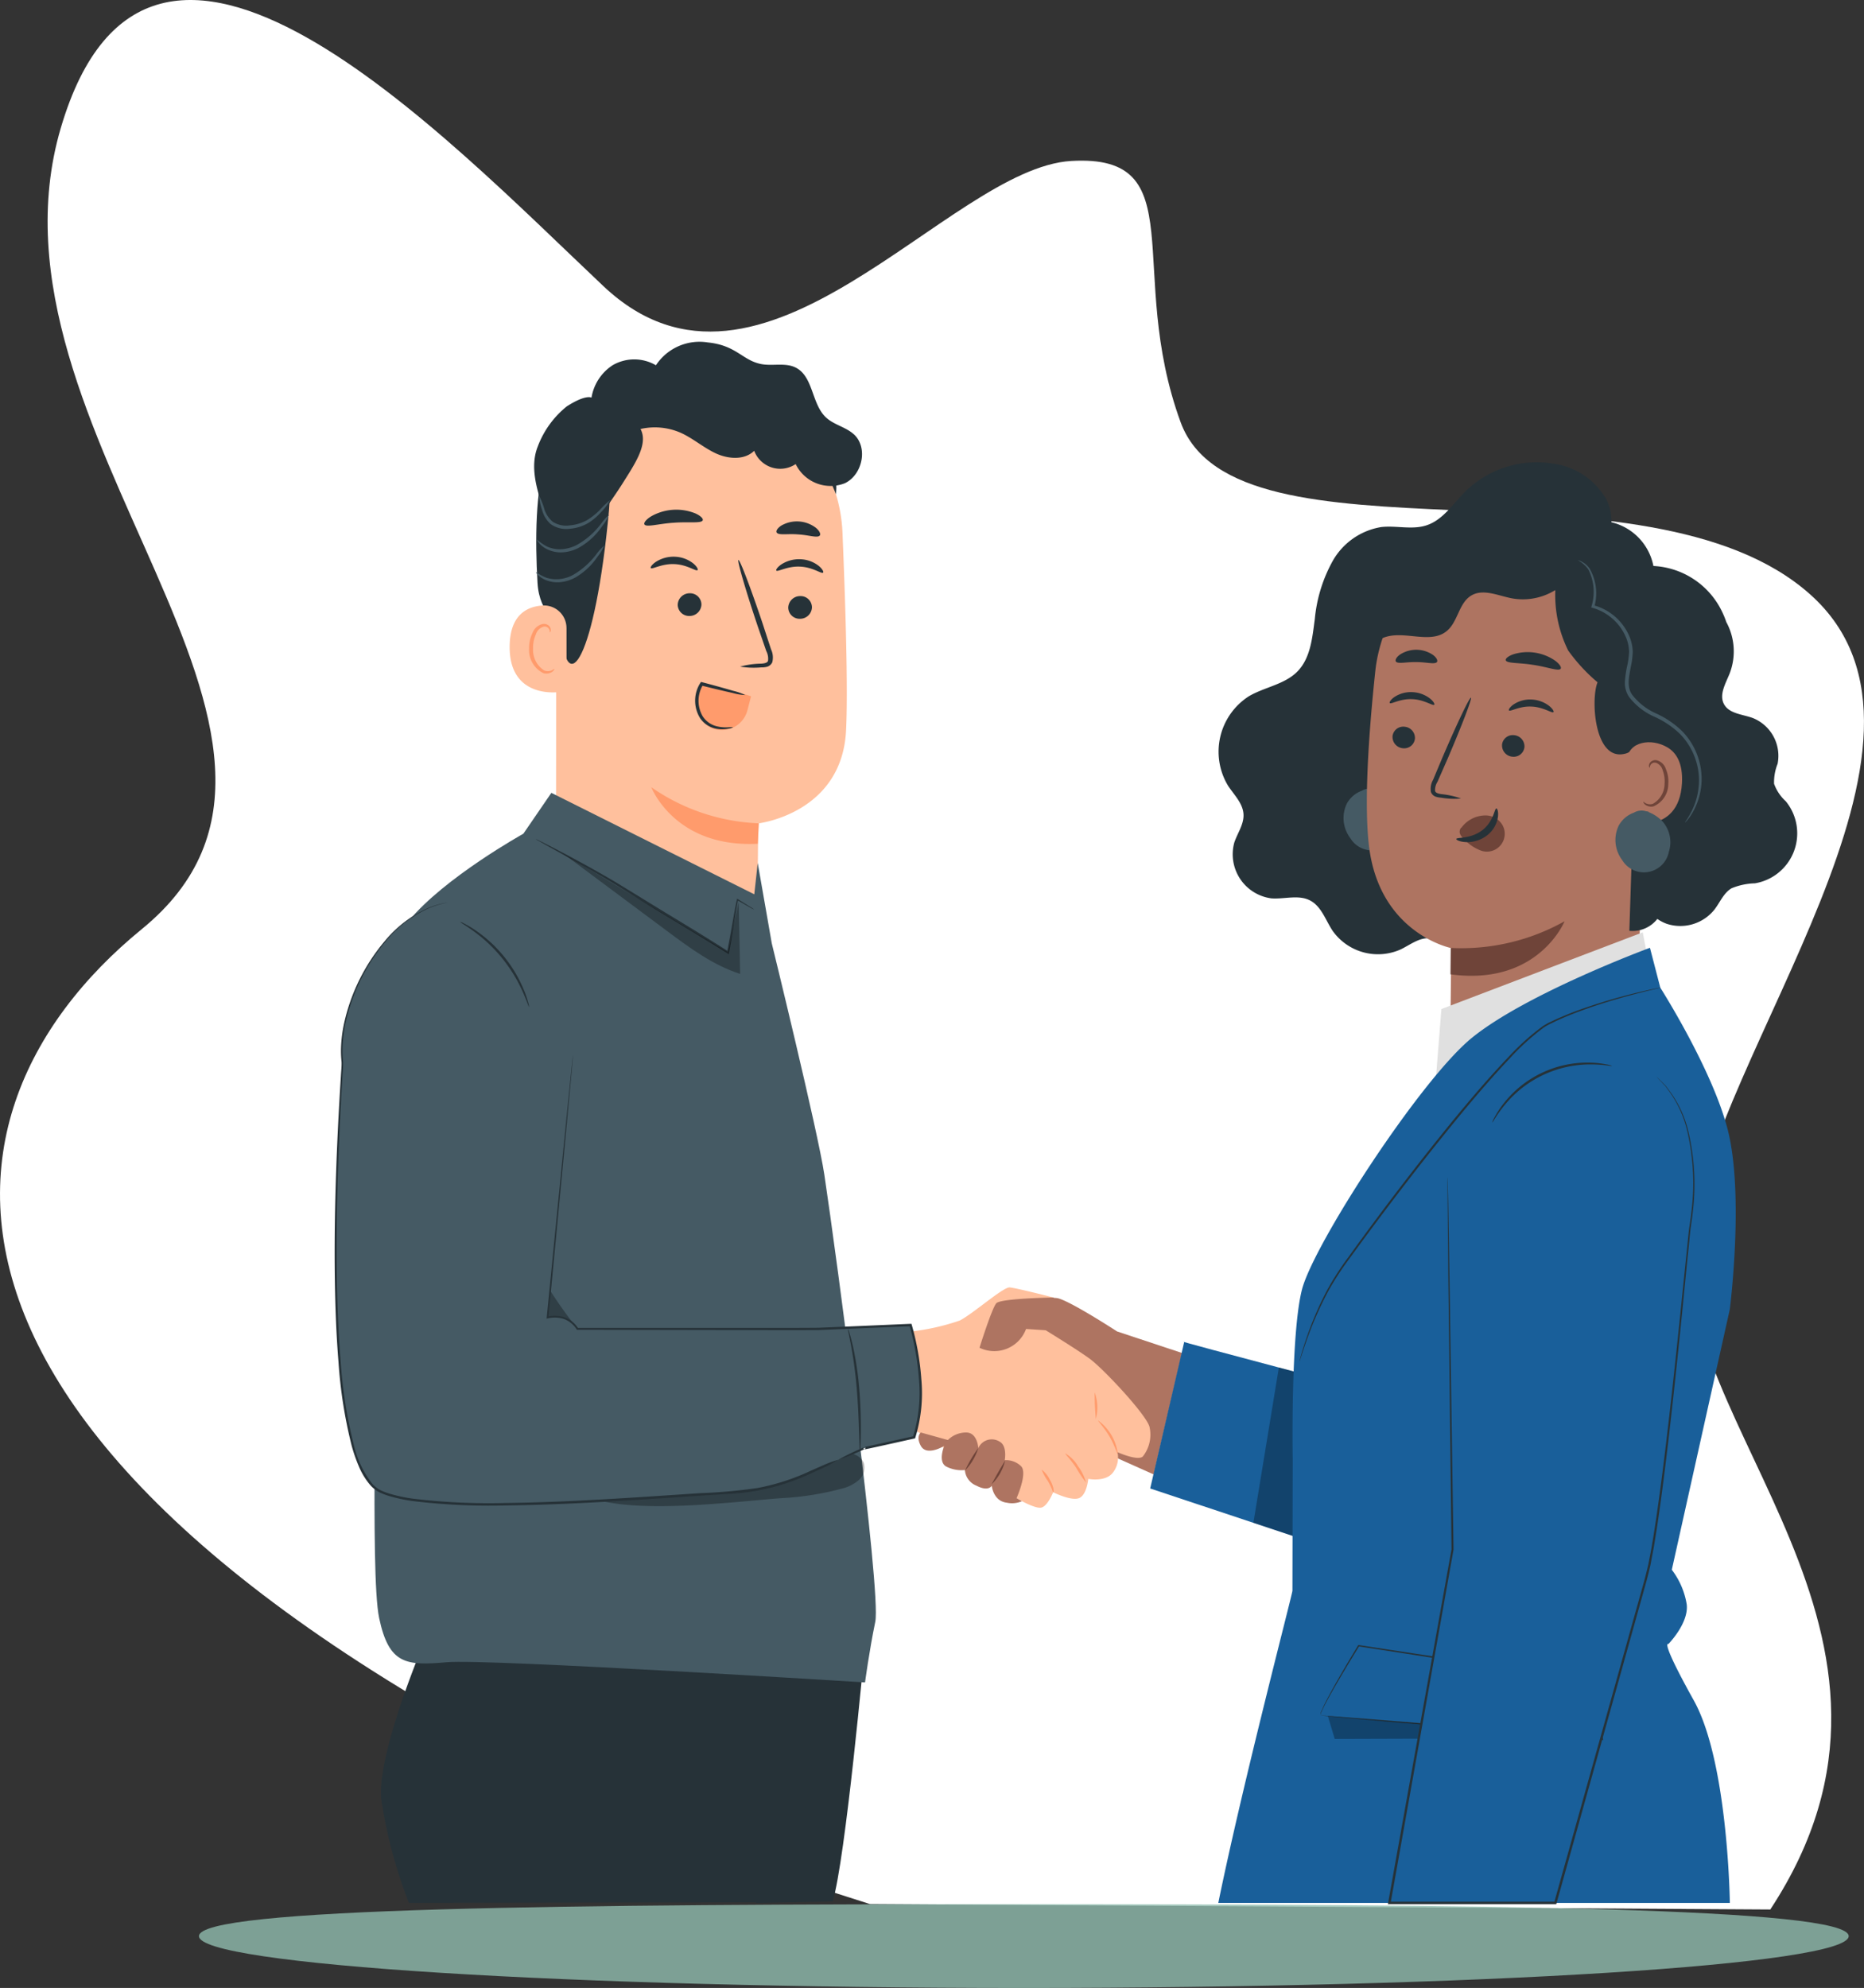 <svg xmlns="http://www.w3.org/2000/svg" xmlns:xlink="http://www.w3.org/1999/xlink" width="217.061" height="231.469" viewBox="0 0 217.061 231.469">
  <rect x="0" y="0" width="217.061" height="231.469" fill="#333333" stroke="none"/>
  <defs>
    <clipPath id="clip-path">
      <rect id="Rectángulo_291369" data-name="Rectángulo 291369" width="217.061" height="222.333" fill="#fff"/>
    </clipPath>
    <clipPath id="clip-path-2">
      <rect id="Rectángulo_291678" data-name="Rectángulo 291678" width="170.298" height="181.884" fill="none"/>
    </clipPath>
    <clipPath id="clip-path-4">
      <rect id="Rectángulo_291673" data-name="Rectángulo 291673" width="53.751" height="47.138" fill="none"/>
    </clipPath>
    <clipPath id="clip-path-5">
      <rect id="Rectángulo_291674" data-name="Rectángulo 291674" width="20.554" height="13.966" fill="none"/>
    </clipPath>
    <clipPath id="clip-path-6">
      <rect id="Rectángulo_291675" data-name="Rectángulo 291675" width="5.556" height="19.786" fill="none"/>
    </clipPath>
    <clipPath id="clip-path-7">
      <rect id="Rectángulo_291676" data-name="Rectángulo 291676" width="30.787" height="2.663" fill="none"/>
    </clipPath>
  </defs>
  <g id="Grupo_871432" data-name="Grupo 871432" transform="translate(-428.469 -2150.231)">
    <g id="Grupo_870715" data-name="Grupo 870715" transform="translate(428.469 2150.231)">
      <g id="Grupo_870714" data-name="Grupo 870714" clip-path="url(#clip-path)">
        <path id="Trazado_215321" data-name="Trazado 215321" d="M16.525,108.171C43.655,86.019-3.326,50.27,7.076,14.912s44.729.993,63.2,18.413,40.116-13.746,54.465-14.583,6.274,12.785,12.746,30.429,54.177,2.991,73.3,20.033-11.344,53.309-13.909,74.935,30.376,46.1,9.271,78.194L101.3,221.7c-10.55-3.321-17.432-5.953-17.432-5.953C-14.283,172.331-10.6,130.323,16.525,108.171" transform="translate(0 0)" fill="#fff"/>
      </g>
    </g>
    <g id="Grupo_871431" data-name="Grupo 871431">
      <path id="Trazado_265580" data-name="Trazado 265580" d="M219.189,582.957c0,3.333-43.005,6.035-96.055,6.035s-96.054-2.7-96.054-6.035,43.03-3.722,96.079-3.722,96.03.389,96.03,3.722" transform="translate(424.558 1792.709)" fill="#92bfb1" opacity="0.779"/>
      <g id="Grupo_871430" data-name="Grupo 871430" transform="translate(467.441 2190.061)">
        <g id="Grupo_871429" data-name="Grupo 871429" clip-path="url(#clip-path-2)">
          <g id="Grupo_871428" data-name="Grupo 871428">
            <g id="Grupo_871427" data-name="Grupo 871427" clip-path="url(#clip-path-2)">
              <path id="Trazado_265581" data-name="Trazado 265581" d="M61.483,8.8l.933.036A18.038,18.038,0,0,1,79.735,26.109c.363,8.732.653,18.381.414,23.049-.5,9.666-10.227,10.794-10.227,10.794L69.886,63.9c-.058,6.516-1.058,13.672-7.574,13.58l-4.346-1.931A11.755,11.755,0,0,1,46.375,63.781l.033-36.037C45.933,17.669,51.4,8.995,61.483,8.8" transform="translate(-20.6 -3.908)" fill="#ffc09d"/>
              <path id="Trazado_265582" data-name="Trazado 265582" d="M78.872,97.457a23.478,23.478,0,0,1-12.527-4.2s2.71,7.075,12.393,6.58Z" transform="translate(-29.471 -41.424)" fill="#ff9b6c"/>
              <path id="Trazado_265583" data-name="Trazado 265583" d="M97.791,54.512a1.382,1.382,0,0,1-1.386,1.342,1.321,1.321,0,0,1-1.375-1.3,1.383,1.383,0,0,1,1.384-1.342,1.322,1.322,0,0,1,1.377,1.3" transform="translate(-42.212 -23.636)" fill="#263238"/>
              <path id="Trazado_265584" data-name="Trazado 265584" d="M97.963,47.055c-.178.173-1.194-.642-2.681-.7-1.484-.075-2.6.647-2.758.459-.076-.083.111-.4.6-.729a3.793,3.793,0,0,1,2.217-.59,3.642,3.642,0,0,1,2.125.778c.444.368.586.7.5.778" transform="translate(-41.092 -20.209)" fill="#263238"/>
              <path id="Trazado_265585" data-name="Trazado 265585" d="M74.638,53.923a1.382,1.382,0,0,1-1.386,1.341,1.322,1.322,0,0,1-1.376-1.3,1.384,1.384,0,0,1,1.385-1.342,1.323,1.323,0,0,1,1.376,1.3" transform="translate(-31.928 -23.374)" fill="#263238"/>
              <path id="Trazado_265586" data-name="Trazado 265586" d="M71.662,46.531c-.178.173-1.2-.641-2.681-.7-1.483-.074-2.6.648-2.758.459-.076-.084.109-.4.6-.729a3.794,3.794,0,0,1,2.217-.59,3.644,3.644,0,0,1,2.125.779c.442.368.585.7.5.777" transform="translate(-29.409 -19.977)" fill="#263238"/>
              <path id="Trazado_265587" data-name="Trazado 265587" d="M84.781,58.067a9.8,9.8,0,0,1,2.431-.342c.381-.024.743-.086.817-.342a1.935,1.935,0,0,0-.21-1.135q-.482-1.4-1.01-2.934c-1.4-4.175-2.395-7.6-2.227-7.656s1.44,3.285,2.837,7.459q.5,1.544.962,2.949a2.2,2.2,0,0,1,.139,1.5.952.952,0,0,1-.645.53,2.539,2.539,0,0,1-.648.064,9.726,9.726,0,0,1-2.447-.091" transform="translate(-37.563 -20.281)" fill="#263238"/>
              <path id="Trazado_265588" data-name="Trazado 265588" d="M71.678,36.343c-.162.4-1.639.149-3.39.291-1.755.107-3.18.563-3.4.192-.1-.177.163-.548.747-.917a5.915,5.915,0,0,1,5.172-.368c.63.283.94.612.869.8" transform="translate(-28.816 -15.597)" fill="#263238"/>
              <path id="Trazado_265589" data-name="Trazado 265589" d="M97.605,39.211c-.275.327-1.284-.063-2.515-.127-1.228-.108-2.283.138-2.508-.225-.1-.175.078-.507.546-.808a3.644,3.644,0,0,1,4.048.283c.421.364.551.716.429.876" transform="translate(-41.113 -16.688)" fill="#263238"/>
              <path id="Trazado_265590" data-name="Trazado 265590" d="M77.137,20.723s-2.315-6.155-5.18-7.682c-3.47-1.848-5.143,1.973-8.474.9s-6.644-2.846-10.188-.375c-3.879,2.7-2.192,4.773-2.591,9.055-1.62,17.36-4.988,22.156-5.574,13.926-.064-.9-2.528-1.712-2.75-5.52-.287-4.937-.245-10.916.989-14.363,1.04-2.906,2.8-4.873,5.891-7,4.885-3.353,11.411-3.175,15.822-2.557s12.753,6.047,12.055,13.614" transform="translate(-18.76 -2.999)" fill="#263238"/>
              <path id="Trazado_265591" data-name="Trazado 265591" d="M43.28,57.816a2.626,2.626,0,0,0-2.736-2.639c-1.81.1-3.857,1.047-3.883,4.779-.046,6.62,6.61,5.3,6.622,5.111.009-.129,0-4.48,0-7.25" transform="translate(-16.285 -24.508)" fill="#ffc09d"/>
              <path id="Trazado_265592" data-name="Trazado 265592" d="M43.669,64.281c-.029-.021-.116.08-.312.168a1.152,1.152,0,0,1-.862.012,2.852,2.852,0,0,1-1.3-2.569,3.808,3.808,0,0,1,.334-1.649,1.333,1.333,0,0,1,.874-.879.587.587,0,0,1,.679.321c.087.186.044.317.079.329.018.017.142-.11.091-.384a.735.735,0,0,0-.257-.416.87.87,0,0,0-.637-.173,1.621,1.621,0,0,0-1.212,1.018,3.915,3.915,0,0,0-.412,1.842,2.994,2.994,0,0,0,1.662,2.871A1.237,1.237,0,0,0,43.45,64.6c.206-.162.242-.31.219-.322" transform="translate(-18.093 -26.223)" fill="#ff9b6c"/>
              <path id="Trazado_265593" data-name="Trazado 265593" d="M79.024,10.743c-.937-.858-2.316-1.1-3.245-1.966C74.087,7.2,74.317,4.011,72.253,2.971c-1.223-.616-2.712-.147-4.055-.419-2.172-.44-2.86-2.18-6.193-2.511A6.077,6.077,0,0,0,55.975,2.7a5.013,5.013,0,0,0-5.03-.012,5.576,5.576,0,0,0-2.473,3.779s-.653-.411-2.89,1.029a10.9,10.9,0,0,0-3.356,4.634c-.948,2.337-.148,4.978.655,7.368.435,1.294.99,2.726,2.235,3.284,1.52.68,3.365-.38,4.127-1.86s1.882-2.934,2.77-4.342c1.541-2.443,3.1-4.711,2.168-6.461a7.528,7.528,0,0,1,4.628.419c1.458.645,2.681,1.739,4.126,2.413s3.346.826,4.483-.293a3.239,3.239,0,0,0,4.831,1.547,4.522,4.522,0,0,0,5.73,2.23c2.053-.983,2.725-4.16,1.045-5.7" transform="translate(-18.565 0)" fill="#263238"/>
              <path id="Trazado_265594" data-name="Trazado 265594" d="M42.827,32.2a8.032,8.032,0,0,1,.616,1.577,3.242,3.242,0,0,0,.954,1.434,2.886,2.886,0,0,0,2.014.432A4.964,4.964,0,0,0,48.461,35a7.9,7.9,0,0,0,1.4-1.114,10.064,10.064,0,0,1,1.222-1.173,5.722,5.722,0,0,1-1.022,1.366,7.031,7.031,0,0,1-1.417,1.231,5.021,5.021,0,0,1-2.2.723,3.148,3.148,0,0,1-2.273-.539,3.331,3.331,0,0,1-.993-1.626,6.67,6.67,0,0,1-.353-1.67" transform="translate(-19.02 -14.301)" fill="#455a64"/>
              <path id="Trazado_265595" data-name="Trazado 265595" d="M42.394,39.043a5.441,5.441,0,0,0,1.23.845,3.709,3.709,0,0,0,1.556.287,4.508,4.508,0,0,0,1.872-.514A9.059,9.059,0,0,0,49.777,37.3a7.232,7.232,0,0,1,1.015-1.158,5.219,5.219,0,0,1-.8,1.328,8.016,8.016,0,0,1-2.766,2.546,4.58,4.58,0,0,1-2.045.525,3.68,3.68,0,0,1-1.681-.4c-.894-.471-1.149-1.09-1.111-1.1" transform="translate(-18.83 -16.052)" fill="#455a64"/>
              <path id="Trazado_265596" data-name="Trazado 265596" d="M42.171,45.729a6.183,6.183,0,0,0,1.236.663,4.023,4.023,0,0,0,3.211-.409,9.3,9.3,0,0,0,2.528-2.256,6.157,6.157,0,0,1,.963-1.078,4.72,4.72,0,0,1-.743,1.248,8.03,8.03,0,0,1-2.558,2.431,4.575,4.575,0,0,1-1.9.58,3.645,3.645,0,0,1-1.6-.255c-.871-.367-1.177-.91-1.139-.924" transform="translate(-18.731 -18.944)" fill="#455a64"/>
              <path id="Trazado_265597" data-name="Trazado 265597" d="M76.476,71.606a8.387,8.387,0,0,0-.586,2.175,2.527,2.527,0,0,0,.53,2.008,2.776,2.776,0,0,0,2.034,1.189l.024,0a3.085,3.085,0,0,0,3.281-2.32l.417-1.605c-1.5-.567-5.6-1.332-5.7-1.45" transform="translate(-33.689 -31.808)" fill="#ff9b6c"/>
              <path id="Trazado_265598" data-name="Trazado 265598" d="M79.926,76.477c-.006-.032-.195-.01-.531,0a4.526,4.526,0,0,1-1.39-.124,2.72,2.72,0,0,1-1.6-1.151,3.577,3.577,0,0,1,.04-3.673l-.213.082c1.456.365,2.731.668,3.645.868a6.385,6.385,0,0,0,1.479.25,6.4,6.4,0,0,0-1.416-.5c-.9-.267-2.159-.619-3.61-1L76.2,71.2l-.078.118a3.845,3.845,0,0,0-.019,4.1,2.935,2.935,0,0,0,1.837,1.219,3.851,3.851,0,0,0,1.474,0,1.175,1.175,0,0,0,.513-.16" transform="translate(-33.545 -31.626)" fill="#263238"/>
              <path id="Trazado_265599" data-name="Trazado 265599" d="M228.732,36.388c2.2-1.349,2.77-4.548,1.623-6.857a8.408,8.408,0,0,0-6.168-4.187,11.868,11.868,0,0,0-10.274,3.239c-1.426,1.426-2.592,3.3-4.506,3.932-1.682.559-3.527.005-5.288.207a7.978,7.978,0,0,0-5.645,3.944,17.233,17.233,0,0,0-2.085,6.765c-.288,2.162-.492,4.536-2.018,6.1-1.488,1.52-3.808,1.812-5.646,2.882a7.67,7.67,0,0,0-2.431,10.441c.706,1.063,1.727,2.043,1.792,3.318.059,1.163-.707,2.187-1.075,3.293a5.177,5.177,0,0,0,4.335,6.492c1.51.108,3.139-.457,4.483.238s1.814,2.322,2.656,3.568a6.475,6.475,0,0,0,7.862,2.154c1.12-.529,2.183-1.414,3.417-1.313s2.187,1.169,3.4,1.421c1.584.33,3.109-.818,4.073-2.117s1.644-2.837,2.868-3.9c1.6-1.384,3.832-1.7,5.845-2.36a16.388,16.388,0,0,0,9.589-22.819" transform="translate(-82.253 -11.183)" fill="#263238"/>
              <path id="Trazado_265600" data-name="Trazado 265600" d="M216.918,94.888a4.442,4.442,0,0,0-1.75-1.188l.135-.006a2.653,2.653,0,0,0-.377-.07,1.759,1.759,0,0,0-1.383.151h.013a3.271,3.271,0,0,0-1.81,1.53,3.868,3.868,0,0,0,.4,3.992,2.957,2.957,0,0,0,5.44-.936,3.669,3.669,0,0,0-.665-3.472" transform="translate(-93.887 -41.555)" fill="#455a64"/>
              <path id="Trazado_265601" data-name="Trazado 265601" d="M247.419,98.093l2.934-42.43a3.6,3.6,0,0,0-3.065-3.792l-18.905-5.654c-6.093-.911-10.488,6.451-11.139,12.578-.724,6.806-1.34,15.145-.75,20.273,1.185,10.31,9.593,11.991,9.593,11.991,0-.034-.091,10.48-.208,14.2l-2.508,11.509Z" transform="translate(-96.062 -20.496)" fill="#ae7461"/>
              <path id="Trazado_265602" data-name="Trazado 265602" d="M221.639,81.7a1.314,1.314,0,0,0,1.209,1.379,1.257,1.257,0,0,0,1.4-1.126,1.315,1.315,0,0,0-1.208-1.38,1.258,1.258,0,0,0-1.406,1.127" transform="translate(-98.451 -35.786)" fill="#263238"/>
              <path id="Trazado_265603" data-name="Trazado 265603" d="M221.044,74.6c.155.178,1.182-.515,2.6-.451,1.412.044,2.418.816,2.579.65.079-.073-.074-.39-.511-.738a3.606,3.606,0,0,0-2.055-.731,3.461,3.461,0,0,0-2.075.572c-.449.315-.61.618-.532.7" transform="translate(-98.18 -32.572)" fill="#263238"/>
              <path id="Trazado_265604" data-name="Trazado 265604" d="M244.582,83.474a1.314,1.314,0,0,0,1.209,1.379,1.258,1.258,0,0,0,1.4-1.126,1.315,1.315,0,0,0-1.208-1.38,1.258,1.258,0,0,0-1.406,1.127" transform="translate(-108.642 -36.576)" fill="#263238"/>
              <path id="Trazado_265605" data-name="Trazado 265605" d="M246.017,76.15c.156.178,1.184-.515,2.6-.45,1.412.044,2.418.815,2.579.649.078-.073-.072-.39-.511-.738a3.61,3.61,0,0,0-2.055-.732,3.469,3.469,0,0,0-2.075.572c-.448.315-.609.619-.533.7" transform="translate(-109.273 -33.26)" fill="#263238"/>
              <path id="Trazado_265606" data-name="Trazado 265606" d="M233.149,86.238a9.375,9.375,0,0,0-2.277-.513c-.36-.053-.7-.139-.748-.388a1.838,1.838,0,0,1,.287-1.059l1.186-2.7c1.65-3.848,2.862-7.019,2.706-7.084s-1.62,3-3.27,6.85q-.6,1.424-1.142,2.72a2.091,2.091,0,0,0-.248,1.408.908.908,0,0,0,.571.553,2.425,2.425,0,0,0,.609.112,9.2,9.2,0,0,0,2.327.1" transform="translate(-101.985 -33.089)" fill="#263238"/>
              <path id="Trazado_265607" data-name="Trazado 265607" d="M233.814,124.442a24.606,24.606,0,0,0,13.256-3.108s-3.077,7.576-13.285,6.177Z" transform="translate(-103.848 -53.897)" fill="#6f4439"/>
              <path id="Trazado_265608" data-name="Trazado 265608" d="M235.93,100.567a3.479,3.479,0,0,1,2.928-1.4,2.264,2.264,0,0,1,1.816,1.092,2.076,2.076,0,0,1-2.461,3.009,5.159,5.159,0,0,1-2.026-1.377,1.605,1.605,0,0,1-.424-.548.72.72,0,0,1,.086-.714" transform="translate(-104.702 -44.048)" fill="#6f4439"/>
              <path id="Trazado_265609" data-name="Trazado 265609" d="M239.67,97.708c-.229-.023-.3,1.511-1.658,2.543s-2.985.793-3.006,1.007c-.026.1.351.314,1.04.362a3.82,3.82,0,0,0,2.506-.754,3.327,3.327,0,0,0,1.292-2.136c.086-.639-.069-1.026-.174-1.022" transform="translate(-104.389 -43.402)" fill="#263238"/>
              <path id="Trazado_265610" data-name="Trazado 265610" d="M245.355,65.895c.123.39,1.541.269,3.191.54,1.655.238,2.971.781,3.206.446.105-.161-.112-.532-.637-.928a5.622,5.622,0,0,0-4.873-.751c-.619.219-.939.507-.887.693" transform="translate(-108.984 -28.85)" fill="#263238"/>
              <path id="Trazado_265611" data-name="Trazado 265611" d="M222.306,65.818c.235.332,1.223.041,2.394.075,1.172-.006,2.153.309,2.4-.017.107-.158-.036-.487-.455-.809a3.468,3.468,0,0,0-3.859-.047c-.428.312-.578.637-.475.8" transform="translate(-98.735 -28.632)" fill="#263238"/>
              <path id="Trazado_265612" data-name="Trazado 265612" d="M205.146,51.235A7.036,7.036,0,0,1,207.9,47.4a26.1,26.1,0,0,0,2.3-1.294c1.5-1.173,1.871-3.249,2.81-4.9a7.738,7.738,0,0,1,5.952-3.824c2.033-.178,4.116.462,6.1-.008,1.468-.347,2.76-1.278,4.246-1.538,2.893-.506,5.546,1.6,7.608,3.7-.023,2.066-1.688,3.423-3.292,4.725a7.164,7.164,0,0,1-5.823,1.446c-1.572-.311-3.289-1.133-4.665-.313-1.448.863-1.54,3.025-2.828,4.112-1.842,1.552-4.713.028-7.033.68-1.791.5-2.93,2.191-4.136,3.608s-3,2.754-4.776,2.2a20.913,20.913,0,0,1,.777-4.748" transform="translate(-90.781 -15.882)" fill="#263238"/>
              <path id="Trazado_265613" data-name="Trazado 265613" d="M244.949,43.571c1.3-.351,3.958-1.151,4.669-2.262a7.91,7.91,0,0,1,6.936-3.852,6.528,6.528,0,0,1,5.8,5.245,9.385,9.385,0,0,1,7.99,5.311,9.736,9.736,0,0,1,.495,1.211,7.139,7.139,0,0,1,.39,6c-.465,1.162-1.246,2.451-.661,3.557.6,1.125,2.141,1.183,3.339,1.616a4.742,4.742,0,0,1,2.909,5.339,5.783,5.783,0,0,0-.411,2.327A5.076,5.076,0,0,0,277.77,70.1a5.9,5.9,0,0,1-3.6,9.553,7.6,7.6,0,0,0-2.723.58c-.922.549-1.338,1.642-1.995,2.49a5.09,5.09,0,0,1-5.54,1.646,4.636,4.636,0,0,1-1.1-.574,3.655,3.655,0,0,1-3.259,1.387l.7-21.6a1.787,1.787,0,0,1-1.324,1.007c-3.478.734-3.881-6.418-3.079-8.343a20.179,20.179,0,0,1-3.425-3.709,14.539,14.539,0,0,1-1.493-7.033c-1.251.055-6.548-1.78-5.978-1.935" transform="translate(-108.788 -16.632)" fill="#263238"/>
              <path id="Trazado_265614" data-name="Trazado 265614" d="M270.653,85.934c.142-2.194,2.835-2.624,4.723-1.5,1.035.619,1.817,1.845,1.687,4.175-.347,6.212-6.512,4.583-6.513,4.4,0-.111-.063-4.514.1-7.083" transform="translate(-120.173 -37.24)" fill="#ae7461"/>
              <path id="Trazado_265615" data-name="Trazado 265615" d="M274.2,92.434c.028-.018.1.082.282.176a1.085,1.085,0,0,0,.808.062,2.681,2.681,0,0,0,1.373-2.333,3.586,3.586,0,0,0-.216-1.566,1.253,1.253,0,0,0-.768-.876.552.552,0,0,0-.655.261c-.093.169-.061.3-.094.3-.018.014-.127-.112-.063-.365a.693.693,0,0,1,.266-.376.818.818,0,0,1,.607-.125,1.524,1.524,0,0,1,1.077,1.027,3.678,3.678,0,0,1,.278,1.752,2.814,2.814,0,0,1-1.729,2.594,1.16,1.16,0,0,1-.98-.22c-.184-.165-.209-.305-.187-.315" transform="translate(-121.799 -38.904)" fill="#6f4439"/>
              <path id="Trazado_265616" data-name="Trazado 265616" d="M260.424,45.673a3.717,3.717,0,0,1,1.225,1.057,5.732,5.732,0,0,1,.394,4.305l-.036.156.153.041a6.011,6.011,0,0,1,3.953,3.587,4.682,4.682,0,0,1,.3,1.521,9.159,9.159,0,0,1-.218,1.64,12.323,12.323,0,0,0-.263,1.765,2.924,2.924,0,0,0,.466,1.841,7.542,7.542,0,0,0,3.05,2.362,10.439,10.439,0,0,1,2.858,1.933,7.767,7.767,0,0,1,2.245,5.242,8.112,8.112,0,0,1-.875,3.829c-.426.843-.778,1.242-.744,1.268.012.01.1-.085.27-.275a6.657,6.657,0,0,0,.624-.913,7.887,7.887,0,0,0,1.035-3.913A7.992,7.992,0,0,0,272.6,65.6a10.7,10.7,0,0,0-2.946-2.03,7.23,7.23,0,0,1-2.88-2.216c-.675-.953-.349-2.181-.152-3.292a9.382,9.382,0,0,0,.217-1.722,5.047,5.047,0,0,0-.339-1.664,6.3,6.3,0,0,0-4.254-3.757l.117.2a5.774,5.774,0,0,0-.561-4.488,2.615,2.615,0,0,0-.961-.807,1.516,1.516,0,0,0-.412-.146" transform="translate(-115.68 -20.287)" fill="#455a64"/>
              <path id="Trazado_265617" data-name="Trazado 265617" d="M273.886,99.49a4.442,4.442,0,0,0-1.75-1.188l.135-.006a2.576,2.576,0,0,0-.377-.07,1.755,1.755,0,0,0-1.383.151h.013a3.268,3.268,0,0,0-1.81,1.53,3.868,3.868,0,0,0,.4,3.992,2.957,2.957,0,0,0,5.44-.936,3.67,3.67,0,0,0-.665-3.472" transform="translate(-119.193 -43.599)" fill="#455a64"/>
              <path id="Trazado_265618" data-name="Trazado 265618" d="M145.691,200.777a5.553,5.553,0,0,1,3.195-.546c1.5.328,6.939,3.876,6.939,3.876l7.568,2.51-3.3,14.143-5.316-2.376-9.083,4.386Z" transform="translate(-64.716 -88.91)" fill="#ae7461"/>
              <path id="Trazado_265619" data-name="Trazado 265619" d="M119.425,203.171a26.59,26.59,0,0,0,5.632-1.271c1.5-.749,5.069-3.917,5.818-3.859s5.119,1.177,5.119,1.177l-2.758,2.683s5.415,3.283,7.028,4.493,6.682,6.624,6.912,7.949a4.1,4.1,0,0,1-.806,3.4c-.634.519-2.938-.518-2.938-.518a2.88,2.88,0,0,1-.518,2.362c-.864,1.152-2.88.749-2.88.749s-.173,1.9-1.094,2.247-3-.691-3-.691-.626,1.613-1.378,1.786-2.884-1.094-2.884-1.094-9.216-6.624-11.29-7.6a10.613,10.613,0,0,0-2.707-1.037Z" transform="translate(-52.275 -87.97)" fill="#ffc09d"/>
              <path id="Trazado_265620" data-name="Trazado 265620" d="M149.46,238.837c-.042,0-.067-.163-.166-.4a7.266,7.266,0,0,0-.462-.92,5.909,5.909,0,0,1-.714-1.313,3.228,3.228,0,0,1,.953,1.175,3.385,3.385,0,0,1,.411,1c.056.281.012.462-.023.459" transform="translate(-65.791 -104.919)" fill="#ff9b6c"/>
              <path id="Trazado_265621" data-name="Trazado 265621" d="M155.492,236.211a14.732,14.732,0,0,1-1.162-1.74c-.63-.959-1.305-1.6-1.257-1.659a4.062,4.062,0,0,1,1.486,1.5,5.568,5.568,0,0,1,.933,1.9" transform="translate(-67.994 -103.413)" fill="#ff9b6c"/>
              <path id="Trazado_265622" data-name="Trazado 265622" d="M162.25,229.826c-.082.021-.338-.977-.975-2.051s-1.37-1.793-1.312-1.854a5.654,5.654,0,0,1,2.288,3.906" transform="translate(-71.054 -100.353)" fill="#ff9b6c"/>
              <path id="Trazado_265623" data-name="Trazado 265623" d="M159.2,220.015a5.194,5.194,0,0,1,.138,3.11,31.558,31.558,0,0,1-.138-3.11" transform="translate(-70.7 -97.731)" fill="#ff9b6c"/>
              <path id="Trazado_265624" data-name="Trazado 265624" d="M135.1,206.009s1.44-4.608,1.959-5.184,6.674-.667,6.674-.667l.154,2.683-1.068,1.13-2.3-.151a3.946,3.946,0,0,1-5.415,2.189" transform="translate(-60.009 -88.911)" fill="#ae7461"/>
              <path id="Trazado_265625" data-name="Trazado 265625" d="M122.594,228.436s-.6.459,0,1.554,2.213.313,2.734,0c0,0-.782,1.825.209,2.4a3.89,3.89,0,0,0,2.19.417,2.13,2.13,0,0,0,1.356,1.825c1.408.73,1.773,0,1.773,0s.159,1.8,1.773,1.981a2.88,2.88,0,0,0,1.735-.175l-.619-.357s1.282-2.858.552-3.692a2.5,2.5,0,0,0-1.929-.73s.319-1.694-.611-2.166a1.711,1.711,0,0,0-2.466.758s-.1-1.856-1.46-1.815a3.017,3.017,0,0,0-2.086.876Z" transform="translate(-54.339 -101.472)" fill="#ae7461"/>
              <path id="Trazado_265626" data-name="Trazado 265626" d="M133.623,231.7a6.863,6.863,0,0,1-1.535,2.609,14.042,14.042,0,0,1,1.535-2.609" transform="translate(-58.671 -102.921)" fill="#6f4439"/>
              <path id="Trazado_265627" data-name="Trazado 265627" d="M139.2,234.32a5.681,5.681,0,0,1-1.579,2.765,54.487,54.487,0,0,1,1.579-2.765" transform="translate(-61.129 -104.085)" fill="#6f4439"/>
              <path id="Trazado_265628" data-name="Trazado 265628" d="M99.161,272.184H90.423l-2.144,30.459,8.926-.172c1.491-4.839,3.712-29.284,3.712-29.284Z" transform="translate(-39.214 -120.905)" fill="#263238"/>
              <path id="Trazado_265629" data-name="Trazado 265629" d="M14.769,272.184S9.177,285.3,9.737,290.6a56.464,56.464,0,0,0,3.21,12.039l44.111-.071a82.274,82.274,0,0,0,1.794-9.6c.932-6.556,3.449-20.784,3.449-20.784Z" transform="translate(-4.308 -120.905)" fill="#263238"/>
              <path id="Trazado_265630" data-name="Trazado 265630" d="M53.122,111.951s5.36,21.853,6.122,26.937c1.4,9.327,6.648,48.6,5.932,52.063s-1.191,7.063-1.191,7.063-43.972-2.768-48.7-2.353-6.732.277-7.878-5.122.034-33.455-.968-40.237-1.011-10.07-1.4-20.147c-.336-8.734,1.651-15.739,5.8-20.795S24.195,99.194,24.195,99.194l3.261-4.757,23.631,11.811.4-3.644.979,5.587Z" transform="translate(-2.223 -41.949)" fill="#455a64"/>
              <g id="Grupo_871417" data-name="Grupo 871417" transform="translate(7.954 88.403)" opacity="0.3">
                <g id="Grupo_871416" data-name="Grupo 871416">
                  <g id="Grupo_871415" data-name="Grupo 871415" clip-path="url(#clip-path-4)">
                    <path id="Trazado_265631" data-name="Trazado 265631" d="M67.961,201.158c-.385-.98-1.631-1.226-2.677-1.342-9.779-1.085-19.958-3.525-27.1-10.293a50.688,50.688,0,0,1-7.121-9.057c-4.641-7.018-9.005-14.215-13.367-21.41l-3.387,1.281a136.888,136.888,0,0,0,7.5,25.841c3.387,8.337,6.01,16.407,14.585,19.134,5.543,1.762,16.07.411,21.868-.043a33.955,33.955,0,0,0,7.184-1.125,4.683,4.683,0,0,0,1.944-.989,1.916,1.916,0,0,0,.565-2" transform="translate(-14.31 -159.056)"/>
                  </g>
                </g>
              </g>
              <path id="Trazado_265632" data-name="Trazado 265632" d="M13.3,117.392C5.676,118.562.154,129.488.991,136.065c.064.512-3.632,46.29,4.49,49.941,6.427,2.89,29.9.707,40.782.083a24.82,24.82,0,0,0,8.7-2.117l6.827-3.048c-.026.04,5.775-1.259,5.775-1.259s1.955-4.624-.413-13.077l-11.1.47-27.7-.021a3.075,3.075,0,0,0-3.474-1.318l2.963-30.561" transform="translate(-0.092 -52.146)" fill="#455a64"/>
              <path id="Trazado_265633" data-name="Trazado 265633" d="M27.755,135.157s-.008.181-.037.532-.078.88-.138,1.565c-.128,1.383-.316,3.414-.559,6.04-.5,5.265-1.225,12.9-2.13,22.434l-.118-.106a3.79,3.79,0,0,1,1.954.057,3.174,3.174,0,0,1,1.626,1.3l-.086-.046,17.974,0c3.252-.007,6.623.016,10.1-.016l10.72-.46.107,0,.029.1a31.111,31.111,0,0,1,1.125,6.415,17.6,17.6,0,0,1-.713,6.754l-.022.066-.077.017-3.046.679-1.54.338-.775.166-.4.079-.027,0a.148.148,0,0,1-.138-.218s-.014.006-.021.008l-.046.021-.091.041-.183.083a28.288,28.288,0,0,0-2.924,1.456,10.95,10.95,0,0,1-1.344.726l-1.44.653a25.644,25.644,0,0,1-6.263,2.025,25.353,25.353,0,0,1-3.324.387l-3.349.212c-7.766.519-15.355,1.058-22.7,1.14a74.028,74.028,0,0,1-10.806-.513,18.819,18.819,0,0,1-2.6-.542,8.611,8.611,0,0,1-1.245-.459,3.693,3.693,0,0,1-1.065-.815,8.177,8.177,0,0,1-1.367-2.222,18.622,18.622,0,0,1-.841-2.419,54.957,54.957,0,0,1-1.531-9.748c-.258-3.189-.371-6.293-.42-9.294-.091-6,.07-11.592.3-16.689.115-2.548.253-4.974.4-7.268.026-.567.1-1.152.078-1.68a11.575,11.575,0,0,1-.061-1.658,16.051,16.051,0,0,1,.423-3.126A22.293,22.293,0,0,1,5.8,121.933a13.769,13.769,0,0,1,5.2-3.943,9.708,9.708,0,0,1,1.635-.5c.38-.069.574-.1.574-.1s-.192.048-.568.126a10.412,10.412,0,0,0-1.618.526,13.854,13.854,0,0,0-5.139,3.962,22.269,22.269,0,0,0-4.564,9.2,15.9,15.9,0,0,0-.407,3.1,11.379,11.379,0,0,0,.064,1.633c.021.586-.048,1.132-.072,1.711-.137,2.294-.268,4.718-.376,7.266C.313,150,.165,155.589.266,161.584c.054,3,.172,6.1.433,9.277a54.856,54.856,0,0,0,1.534,9.7,11.605,11.605,0,0,0,2.151,4.528,3.44,3.44,0,0,0,.985.755,8.459,8.459,0,0,0,1.2.441,18.594,18.594,0,0,0,2.558.532,73.916,73.916,0,0,0,10.762.5c7.336-.086,14.92-.627,22.687-1.146a61.7,61.7,0,0,0,6.64-.594,25.411,25.411,0,0,0,6.213-2.01l1.525-.671a13.479,13.479,0,0,1,1.6-.59,26.116,26.116,0,0,0,2.923-1.155l.181-.079.09-.039.045-.02.011,0,.006,0c-.047-.033.114.071-.105-.076.031.018.1.04.121-.058a.117.117,0,0,0-.122-.089c-.022,0,0,0,0,0l.38-.075.773-.165,1.54-.337,3.046-.676-.1.082a17.388,17.388,0,0,0,.7-6.627,30.864,30.864,0,0,0-1.11-6.358l.136.1-10.725.448c-3.477.028-6.849,0-10.1,0l-17.977-.032h-.056l-.031-.046a2.965,2.965,0,0,0-1.518-1.223,3.593,3.593,0,0,0-1.85-.057l-.132.027.013-.133c.943-9.526,1.7-17.163,2.219-22.426l.611-6.035q.108-1.024.165-1.562c.039-.351.066-.53.066-.53" transform="translate(0 -52.146)" fill="#263238"/>
              <path id="Trazado_265634" data-name="Trazado 265634" d="M67.581,112.341a3.507,3.507,0,0,1-.526-.272l-1.456-.833.1-.045c-.288,1.456-.566,3.6-1.055,6.164l-.032.17-.149-.093c-2.143-1.35-4.713-2.894-7.455-4.551-2.045-1.224-3.957-2.459-5.717-3.528s-3.386-1.976-4.748-2.74l-3.231-1.8-.876-.494a1.73,1.73,0,0,1-.3-.187,1.546,1.546,0,0,1,.323.137l.9.447c.779.4,1.9.98,3.275,1.721s3,1.642,4.785,2.692l5.73,3.51c2.741,1.657,5.308,3.215,7.44,4.586l-.181.077c.51-2.547.825-4.69,1.154-6.143l.022-.094.081.05,1.423.888a3.723,3.723,0,0,1,.489.334" transform="translate(-18.718 -46.257)" fill="#263238"/>
              <g id="Grupo_871420" data-name="Grupo 871420" transform="translate(26.665 59.603)" opacity="0.3">
                <g id="Grupo_871419" data-name="Grupo 871419">
                  <g id="Grupo_871418" data-name="Grupo 871418" clip-path="url(#clip-path-5)">
                    <path id="Trazado_265635" data-name="Trazado 265635" d="M47.976,107.238l12.044,8.974c2.65,1.975,5.363,3.982,8.51,4.992q-.087-4.184-.174-8.37l-1.233,5.875Z" transform="translate(-47.976 -107.238)"/>
                  </g>
                </g>
              </g>
              <path id="Trazado_265636" data-name="Trazado 265636" d="M108.947,220.992a2.126,2.126,0,0,1-.057-.564q-.023-.642-.054-1.537c-.042-1.3-.1-3.089-.26-5.058s-.417-3.743-.651-5.017-.427-2.054-.382-2.066a2.184,2.184,0,0,1,.193.533c.112.347.24.858.389,1.492a37.587,37.587,0,0,1,.739,5.034c.166,1.981.186,3.781.176,5.08-.007.65-.021,1.176-.038,1.54a2.144,2.144,0,0,1-.056.564" transform="translate(-47.768 -91.838)" fill="#263238"/>
              <path id="Trazado_265637" data-name="Trazado 265637" d="M34.32,131.369c-.049.014-.259-.689-.738-1.764a17.538,17.538,0,0,0-5.71-7.051c-.952-.692-1.6-1.044-1.571-1.088a1.783,1.783,0,0,1,.475.2,11.176,11.176,0,0,1,1.213.716,15.635,15.635,0,0,1,5.781,7.14,11.009,11.009,0,0,1,.449,1.336,1.775,1.775,0,0,1,.1.507" transform="translate(-11.682 -53.954)" fill="#263238"/>
              <path id="Trazado_265638" data-name="Trazado 265638" d="M174.829,209.43c-2.294-.5,28,7.485,28.254,7.528l14.385-4.611L205.112,237.9l-34.247-11.4Z" transform="translate(-75.899 -93.019)" fill="#195f9a"/>
              <g id="Grupo_871423" data-name="Grupo 871423" transform="translate(106.985 119.399)" opacity="0.3">
                <g id="Grupo_871422" data-name="Grupo 871422">
                  <g id="Grupo_871421" data-name="Grupo 871421" clip-path="url(#clip-path-6)">
                    <path id="Trazado_265639" data-name="Trazado 265639" d="M198.045,215.512l-2.591-.687L192.489,232.9l5.142,1.712Z" transform="translate(-192.489 -214.825)"/>
                  </g>
                </g>
              </g>
              <path id="Trazado_265640" data-name="Trazado 265640" d="M230.2,144.342l.934-11.758,23.449-8.931.833,4.387-15.974,7.42Z" transform="translate(-102.257 -54.927)" fill="#e0e0e0"/>
              <path id="Trazado_265641" data-name="Trazado 265641" d="M236.608,131.54s5.983,9.38,7.823,16.433c1.981,7.6.266,21.02.266,21.02l-6.753,30.317a9.048,9.048,0,0,1,1.735,4.021c.267,2.193-2.135,4.629-2.135,4.629s-1.045-.627,2.959,6.561,4.2,23.583,4.2,23.583H185.133c2.837-13.9,8.635-35.991,8.635-36.357s.032-15.317.032-15.317-.261-14.494,1.073-19.732,13.795-24.448,19.788-29.322c6.372-5.182,20.737-10.487,20.737-10.487l1.209,4.652" transform="translate(-82.236 -56.364)" fill="#195f9a"/>
              <path id="Trazado_265642" data-name="Trazado 265642" d="M206.557,281.224c-.184-.631,4.436-8.117,4.436-8.117l26.48,4.058,1.843,6.792Z" transform="translate(-91.75 -121.315)" fill="#195f9a"/>
              <path id="Trazado_265643" data-name="Trazado 265643" d="M206.554,281.158a1.4,1.4,0,0,1,.171.006l.49.032,1.874.14,6.924.545,23.311,1.9-.129.138c-.447-1.646-.917-3.373-1.393-5.13l-.451-1.662.1.084-26.473-4.1.085-.037c-1.532,2.478-2.714,4.48-3.486,5.872-.385.7-.667,1.242-.834,1.619a2.922,2.922,0,0,0-.165.435.719.719,0,0,0-.023.154,1.063,1.063,0,0,1,.145-.6c.154-.384.424-.936.8-1.64.748-1.406,1.908-3.419,3.423-5.91l.028-.046.057.008,26.487,4.022.079.012.019.072c.147.541.3,1.1.451,1.662l1.391,5.13.041.152L239.3,284l-23.37-1.995-6.9-.609-1.85-.171-.475-.048a1,1,0,0,1-.157-.022" transform="translate(-91.748 -121.249)" fill="#263238"/>
              <path id="Trazado_265644" data-name="Trazado 265644" d="M244.166,135.257a1,1,0,0,1-.164.046l-.486.117c-.427.1-1.057.252-1.864.462-1.611.42-3.945,1.044-6.726,2.059-.695.255-1.416.536-2.152.859-.369.16-.744.325-1.115.511-.185.093-.379.179-.563.279s-.364.2-.536.326a28.268,28.268,0,0,0-3.965,3.608c-2.592,2.735-5.236,5.9-7.946,9.267s-5.209,6.63-7.45,9.617c-1.119,1.494-2.173,2.921-3.144,4.264a33.978,33.978,0,0,0-2.513,3.832,41.131,41.131,0,0,0-2.634,6.006c-.257.728-.441,1.3-.565,1.685-.059.185-.105.33-.139.44a.954.954,0,0,1-.054.149.65.65,0,0,1,.029-.155l.116-.447c.108-.391.278-.965.521-1.7a38.753,38.753,0,0,1,2.569-6.051,33.541,33.541,0,0,1,2.5-3.863c.965-1.349,2.012-2.78,3.127-4.278,2.232-3,4.731-6.261,7.439-9.634s5.365-6.534,7.974-9.27a28.226,28.226,0,0,1,4.015-3.623c.177-.124.373-.223.557-.335s.382-.186.571-.278c.375-.187.754-.351,1.126-.509.743-.32,1.469-.6,2.168-.849a66.137,66.137,0,0,1,6.766-2c.811-.2,1.446-.332,1.878-.422l.492-.1a.96.96,0,0,1,.17-.024" transform="translate(-89.795 -60.081)" fill="#263238"/>
              <path id="Trazado_265645" data-name="Trazado 265645" d="M259.056,257.19a5.617,5.617,0,0,1-.732-.377c-.465-.252-1.121-.644-1.914-1.151a44.282,44.282,0,0,1-5.791-4.435,42.3,42.3,0,0,1-4.89-5.263c-.559-.721-.991-1.318-1.27-1.741a4.818,4.818,0,0,1-.417-.666,5.116,5.116,0,0,1,.5.619c.3.407.756.989,1.331,1.7a48.43,48.43,0,0,0,4.923,5.2,50.545,50.545,0,0,0,5.719,4.465c.777.521,1.416.932,1.865,1.206a5.455,5.455,0,0,1,.68.451" transform="translate(-108.403 -108.188)" fill="#263238"/>
              <g id="Grupo_871426" data-name="Grupo 871426" transform="translate(115.656 159.98)" opacity="0.3">
                <g id="Grupo_871425" data-name="Grupo 871425">
                  <g id="Grupo_871424" data-name="Grupo 871424" clip-path="url(#clip-path-7)">
                    <path id="Trazado_265646" data-name="Trazado 265646" d="M208.09,287.839l.8,2.663,29.986-.094Z" transform="translate(-208.09 -287.839)"/>
                  </g>
                </g>
              </g>
              <path id="Trazado_265647" data-name="Trazado 265647" d="M227.746,165.587l.574,43.363L220.966,250.1h19.327s8.531-30.987,10.549-37.726c1.96-6.543,4.9-39.481,5.157-41.1.1-.634,2.169-12.009-3.917-17.375" transform="translate(-98.154 -68.365)" fill="#195f9a"/>
              <path id="Trazado_265648" data-name="Trazado 265648" d="M251.945,153.9s.127.116.366.353l.444.444c.087.091.188.181.282.291l.277.372a12.9,12.9,0,0,1,2.4,5.195,26.769,26.769,0,0,1,.456,9.075c-.086.888-.263,1.792-.345,2.733s-.192,1.917-.292,2.92q-.3,3.009-.631,6.354c-.45,4.455-.957,9.336-1.569,14.574-.308,2.618-.64,5.326-1.034,8.111-.191,1.393-.411,2.8-.649,4.231-.121.714-.27,1.428-.4,2.15-.164.715-.338,1.443-.539,2.157L240.3,250.143l-.03.106h-2.781l-16.655,0h-.171l.03-.168c2.72-15.169,5.229-29.167,7.378-41.15l0,.022c-.153-13.132-.279-23.97-.367-31.534-.036-3.774-.064-6.729-.083-8.749-.006-1-.01-1.769-.013-2.3s.008-.786.008-.786.016.267.028.786.027,1.293.048,2.295c.034,2.02.084,4.974.148,8.748.112,7.564.273,18.4.468,31.533v.011l0,.011-7.329,41.158-.141-.168,16.655,0h2.672l-.139.106c3.709-13.249,7.234-25.84,10.436-37.276.2-.715.371-1.423.536-2.135.135-.718.283-1.428.405-2.14.24-1.425.461-2.831.654-4.223.4-2.78.735-5.486,1.048-8.1.622-5.234,1.141-10.113,1.6-14.566q.343-3.34.651-6.352.157-1.5.3-2.92c.087-.95.267-1.853.356-2.733a26.825,26.825,0,0,0-.406-9.031,13,13,0,0,0-2.335-5.186l-.271-.375c-.091-.111-.191-.2-.275-.294l-.432-.452c-.232-.244-.346-.375-.346-.375" transform="translate(-98.017 -68.365)" fill="#263238"/>
              <path id="Trazado_265649" data-name="Trazado 265649" d="M256.491,151.329c-.009.055-.92-.168-2.412-.176a12.885,12.885,0,0,0-10.152,4.79c-.942,1.157-1.349,2-1.4,1.974a2.509,2.509,0,0,1,.267-.6,10.84,10.84,0,0,1,.97-1.5,12.377,12.377,0,0,1,10.317-4.868,10.907,10.907,0,0,1,1.776.206,2.5,2.5,0,0,1,.632.175" transform="translate(-107.731 -67.046)" fill="#263238"/>
            </g>
          </g>
        </g>
      </g>
    </g>
  </g>
</svg>
